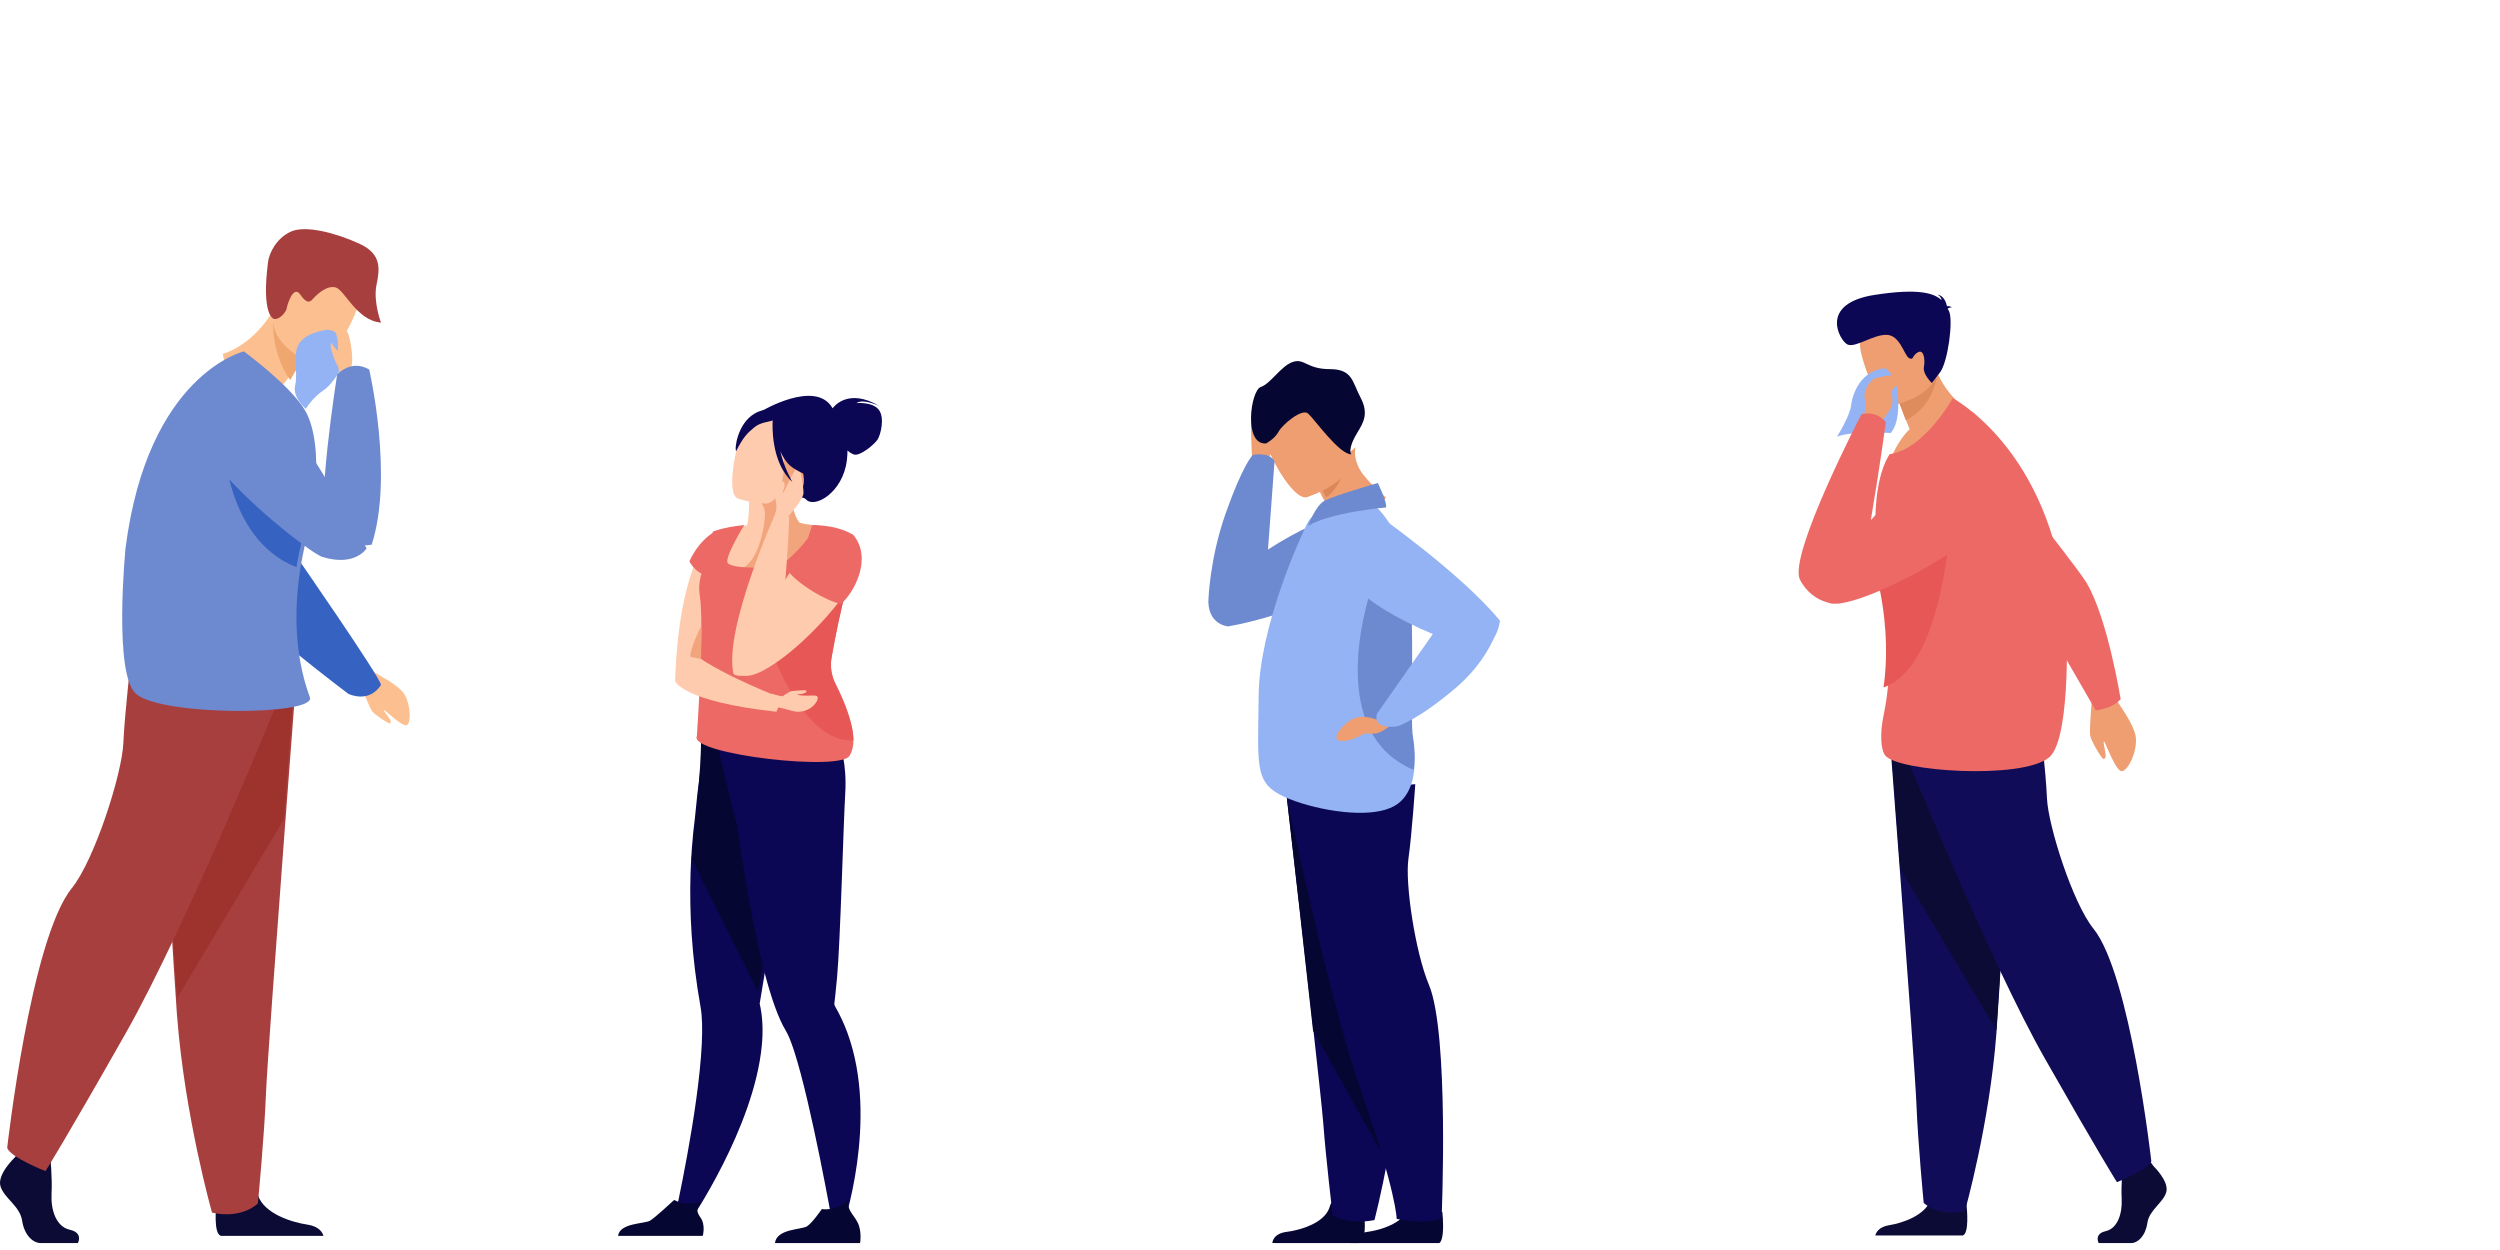 <?xml version="1.0" encoding="UTF-8"?>
<svg width="360px" height="180px" viewBox="0 0 360 180" version="1.1" xmlns="http://www.w3.org/2000/svg" xmlns:xlink="http://www.w3.org/1999/xlink">
    <!-- Generator: Sketch 55.2 (78181) - https://sketchapp.com -->
    <title>img_fail</title>
    <desc>Created with Sketch.</desc>
    <g id="img_fail" stroke="none" stroke-width="1" fill="none" fill-rule="evenodd">
        <g id="Group-36" transform="translate(0, 33)">
            <g id="Group-24" transform="translate(259, 9)">
                <path d="M25.396,17.584 C25.396,17.584 18.167,24.435 13.25,24.1 C13.25,24.1 14.293,21.371 15.993,19.808 C15.702,19.124 15.453,18.502 15.241,17.948 C14.542,16.104 14.271,15.023 14.271,15.023 L19.043,8.768 C19.267,9.852 19.585,10.814 19.961,11.67 C21.904,16.075 25.396,17.584 25.396,17.584" id="Fill-4" fill="#EE9E71"></path>
                <path d="M15.451,18.511 C14.772,16.687 14.354,15.74 14.354,15.74 L17.113,12.056 C18.883,12.061 19.875,12.425 19.875,12.425 C19.875,12.425 19.341,16.587 15.451,18.511 Z" id="Fill-5" fill="#DE8C5D"></path>
                <path d="M13.301,16.433 C13.301,16.433 20.789,14.967 19.782,10.431 C18.775,5.895 19.063,2.65 14.24,3.394 C9.416,4.138 8.876,6.065 8.834,7.659 C8.792,9.253 11.328,16.698 13.301,16.433" id="Fill-6" fill="#EE9E71"></path>
                <path d="M21.474,2.462 C21.541,2.369 21.706,2.286 22.083,2.238 C22.083,2.238 21.768,2.061 21.363,2.079 C21.248,1.534 20.904,0.58 19.985,0.406 C19.985,0.406 20.488,0.644 20.59,1.224 C19.468,0.171 17.17,-0.492 10.989,0.457 C2.844,1.707 5.903,7.01 7.007,7.591 C8.111,8.171 10.662,6.189 12.648,6.215 C14.635,6.241 15.207,9.205 15.904,9.568 C16.602,9.931 16.291,9.225 17.169,8.732 C18.048,8.239 18.237,9.807 18.043,10.848 C17.848,11.89 19.183,13.152 19.183,13.152 C19.183,13.152 19.183,13.152 20.349,11.644 C21.514,10.136 22.305,4.037 21.649,2.795 C21.59,2.686 21.533,2.574 21.474,2.462" id="Fill-7" fill="#0B0754"></path>
                <path d="M12.459,11.018 C12.459,11.018 13.889,11.89 14.204,14.232 C14.521,16.575 14.394,19.009 13.26,20.358 C13.26,20.358 8.081,19.936 5.521,20.882 C5.521,20.882 7.364,18.008 7.557,16.369 C7.751,14.73 8.915,11.35 12.459,11.018" id="Fill-8" fill="#93B3F4"></path>
                <path d="M51.148,125.967 C51.148,125.967 53.379,128.129 52.944,129.664 C52.508,131.2 50.493,132.223 50.221,134.1 C49.95,135.977 48.861,137 47.88,137 C46.901,137 43.211,137 43.211,137 C43.211,137 42.489,135.68 44.231,135.282 C45.972,134.883 46.629,132.679 46.52,130.631 C46.412,128.583 46.684,125.854 46.684,125.854 L50.385,124.944 L51.148,125.967" id="Fill-9" fill="#0B0B36"></path>
                <path d="M23.704,135.879 C23.686,135.888 23.665,135.895 23.64,135.904 L11.042,135.904 C11.161,135.464 11.572,134.664 13.014,134.434 C14.969,134.122 18.357,133.009 19.112,130.557 C19.137,130.478 19.157,130.397 19.177,130.316 C19.777,127.695 24.141,131.119 24.141,131.119 C24.141,131.119 24.154,131.223 24.172,131.4 C24.274,132.361 24.533,135.472 23.704,135.879" id="Fill-10" fill="#0B0B36"></path>
                <path d="M13.25,65.806 C13.25,65.806 13.882,74.047 14.626,83.953 C15.635,97.41 16.85,113.939 16.97,117.071 C17.178,122.508 18.011,131.207 18.011,131.207 C18.011,131.207 19.988,133.273 23.945,132.402 C23.945,132.402 27.469,119.985 28.477,106.848 C28.492,106.633 28.508,106.416 28.524,106.199 C29.461,92.825 30.917,64.664 30.917,64.664 L13.25,65.806" id="Fill-11" fill="#100C57"></path>
                <path d="M13.25,64.725 C13.25,64.725 13.882,73.075 14.626,83.113 L28.477,106.312 C28.492,106.094 28.508,105.875 28.524,105.655 C29.461,92.103 30.917,63.568 30.917,63.568 L13.25,64.725" id="Fill-12" fill="#0B0B36"></path>
                <path d="M15.458,66.731 C15.458,66.731 27.511,96.426 35.436,110.382 C43.361,124.338 45.838,128.232 45.838,128.232 C45.838,128.232 50.378,126.447 50.792,125.23 C50.792,125.23 47.761,98.288 42.453,91.721 C39.454,88.01 35.932,76.873 35.766,72.979 C35.601,69.084 34.694,61.376 34.694,61.376 L15.458,66.731" id="Fill-13" fill="#100C57"></path>
                <path d="M42.242,58.505 C42.242,58.505 41.836,63.219 41.995,63.981 C42.156,64.744 43.651,67.276 43.873,67.281 C44.095,67.287 44.254,67.135 44.221,66.665 C44.187,66.196 43.779,64.694 43.977,64.765 C44.176,64.837 45.651,69.122 46.543,69.047 C47.434,68.972 48.741,66.327 48.568,64.273 C48.394,62.218 45.474,58.537 45.397,58.197 C44.738,55.316 42.242,58.505 42.242,58.505" id="Fill-14" fill="#EE9E71"></path>
                <path d="M44.51,59.886 C43.007,60.375 42.763,60.271 42.763,60.271 C42.763,60.271 35.279,47.244 34.523,46.051 C33.766,44.86 18.771,31.518 18.771,31.518 L22.439,17.536 C22.439,17.536 39.559,38.794 41.416,41.851 C44.484,46.902 46.375,58.686 46.375,58.686 C46.375,58.686 45.692,59.5 44.51,59.886" id="Fill-15" fill="#ED6966"></path>
                <path d="M37.665,63.616 C37.279,65.267 36.746,66.536 36.023,67.111 C31.994,70.295 14.318,69.093 12.479,66.803 C11.821,65.984 11.684,63.604 12.242,60.969 C12.372,60.351 12.49,59.689 12.601,58.988 C12.645,58.701 12.687,58.407 12.726,58.107 C13.212,54.364 13.293,49.533 12.238,43.647 C12.153,43.17 12.061,42.688 11.96,42.199 C11.826,41.547 11.707,40.89 11.601,40.232 C11.307,38.384 11.126,36.526 11.066,34.734 C10.904,30.065 11.55,25.845 13.086,23.434 C13.093,23.42 13.1,23.411 13.109,23.401 C18.095,22.718 22.195,15.344 22.195,15.344 C22.195,15.344 36.27,22.663 38.509,45.286 C38.509,45.286 38.64,47.734 38.646,51.004 C38.655,54.97 38.48,60.142 37.665,63.616" id="Fill-16" fill="#ED6966"></path>
                <path d="M22.083,29.592 C22.083,29.592 21.673,53.463 12.346,56.949 C12.308,56.964 12.268,56.978 12.23,56.992 C12.744,53.379 12.83,48.716 11.715,43.035 C11.625,42.574 11.527,42.109 11.421,41.636 C11.28,41.007 11.153,40.373 11.042,39.738 C13.521,35.145 17.273,31.063 22.083,29.592" id="Fill-17" fill="#E75755"></path>
                <path d="M9.527,15.431 C9.253,13.896 10.61,12.621 10.961,12.478 C11.443,12.281 13.078,13.361 13.307,14.012 C13.538,14.663 13.588,16.201 13.372,16.623 C13.157,17.045 11.986,18.682 11.986,18.682 L9.353,17.756 C9.353,17.756 9.8,16.967 9.527,15.431 Z" id="Fill-18" fill="#EE9E71"></path>
                <path d="M23.753,21.159 C23.753,21.159 19.032,23.552 10.397,32.895 C11.562,26.123 12.564,18.797 12.564,18.797 C12.564,18.797 11.34,17.08 9.043,17.653 C9.043,17.653 -1.512,37.97 0.185,41.439 C1.069,43.249 2.651,44.365 4.192,44.764 C4.508,44.908 4.944,44.958 5.478,44.928 C5.794,44.924 6.1,44.889 6.385,44.816 C12.668,43.703 27.545,35.126 28.982,31.129 C30.647,26.498 30.234,19.48 23.753,21.159" id="Fill-19" fill="#ED6966"></path>
                <path d="M10.548,13.068 C10.548,13.068 13.435,10.804 13.796,11.936 C14.155,13.068 12.896,14.959 12.842,15.671 C12.787,16.384 10.548,13.068 10.548,13.068" id="Fill-20" fill="#EE9E71" transform="translate(12.204, 13.695) rotate(21) translate(-12.204, -13.695) "></path>
            </g>
            <g id="Group-30" transform="translate(89, 24)">
                <path d="M13.99,19.612 C13.99,19.612 8.866,22.88 8.216,40.938 C8.216,40.938 10.095,42.908 13.57,38.296 C17.045,33.685 18.486,18.61 18.486,18.61 L13.99,19.612" id="Fill-21" fill="#FFCBAF"></path>
                <path d="M8.216,118.066 L10.34,118.898 C10.34,118.898 19.563,105.43 20.699,93.579 C20.902,91.464 20.834,89.414 20.395,87.522 C20.395,87.522 20.485,86.98 20.643,86.02 C20.716,85.574 20.806,85.035 20.908,84.419 C21.208,82.61 21.621,80.135 22.093,77.316 C23.178,70.831 24.583,62.54 25.676,56.445 L25.103,56.252 L18.913,54.149 L17.634,49.87 L13.024,48.593 C13.024,48.593 11.994,50.714 11.073,60.733 C10.904,62.047 10.749,63.496 10.633,65.068 C10.274,69.865 10.248,75.816 11.071,82.619 C11.283,84.36 11.55,86.158 11.881,88.006 C12.124,89.359 12.16,91.205 12.058,93.324 C11.593,103.011 8.216,118.066 8.216,118.066" id="Fill-22" fill="#0B0754"></path>
                <path d="M20.178,85.814 C20.258,85.357 20.356,84.807 20.468,84.177 C20.795,82.328 21.247,79.798 21.762,76.917 C22.947,70.289 24.482,61.815 25.676,55.585 L25.051,55.387 L18.288,53.238 L16.891,48.864 L11.855,47.559 C11.855,47.559 12.303,49.391 11.297,59.631 C11.113,60.974 10.73,65.08 10.602,66.686 L20.178,85.814 Z" id="Fill-23" fill="#060632"></path>
                <path d="M14.378,50.613 L14.618,48.523 C18.628,49.608 29.338,45.492 29.338,45.492 C29.338,45.492 33.222,48.969 32.712,57.307 C32.463,61.376 32.009,78.667 31.534,83.784 C31.362,85.638 31.213,86.959 31.151,87.485 C31.15,87.488 31.15,87.489 31.15,87.49 C31.131,87.651 31.186,87.803 31.267,87.944 C31.965,89.152 32.544,90.411 33.019,91.698 C37.679,104.35 32.3,119.932 32.3,119.932 L30.905,119.358 C30.905,119.358 27.844,102.019 25.357,94.358 C24.936,93.059 24.531,92.038 24.161,91.428 C23.079,89.65 22.075,86.745 21.165,83.29 C19.443,76.758 18.058,68.26 17.136,61.701 C17.009,61.707 14.378,50.613 14.378,50.613" id="Fill-24" fill="#0B0754"></path>
                <path d="M29.784,19.909 C29.779,19.924 29.774,19.939 29.767,19.954 C28.71,23.056 26.596,27.144 22.687,27.819 C21.498,28.024 20.141,27.914 18.598,27.363 C16.828,26.731 15.449,25.885 14.378,24.923 C15.867,21.562 17.676,19.035 17.76,18.918 C17.764,18.915 17.764,18.912 17.764,18.912 C17.764,18.912 18.021,18.877 18.446,18.825 C18.715,18.541 18.821,17.272 18.854,15.935 C18.895,14.228 18.819,12.409 18.819,12.409 L24.32,11.43 L24.647,11.373 C24.594,13.139 24.745,14.645 24.993,15.831 C25.167,16.672 25.39,17.35 25.622,17.849 C25.79,18.215 25.966,18.483 26.13,18.646 C26.583,18.926 27.048,18.943 27.552,18.921 C28.059,18.898 28.899,19.25 29.765,19.895 C29.771,19.9 29.777,19.904 29.784,19.909" id="Fill-25" fill="#FFCBAF"></path>
                <path d="M29.781,19.56 C28.911,18.88 28.067,18.571 27.559,18.533 C27.091,18.497 26.583,18.42 26.13,18.243 C26.108,18.22 26.087,18.195 26.064,18.168 C26.052,18.155 26.042,18.14 26.03,18.126 C26.019,18.111 26.007,18.096 25.996,18.08 C25.983,18.064 25.972,18.048 25.96,18.031 C25.949,18.014 25.937,17.996 25.924,17.978 C25.913,17.961 25.903,17.943 25.891,17.926 C25.878,17.904 25.864,17.883 25.851,17.86 C25.841,17.843 25.831,17.826 25.821,17.808 C25.807,17.782 25.791,17.755 25.777,17.728 C25.768,17.711 25.758,17.694 25.749,17.675 C25.74,17.657 25.73,17.637 25.72,17.618 C25.686,17.55 25.653,17.479 25.62,17.402 L25.619,17.402 C25.387,16.877 25.163,16.161 24.988,15.275 C23.04,14.608 20.635,14.222 19.364,14.663 C19.364,14.663 21.069,15.078 21.141,16.864 C21.215,18.701 20.09,24.934 16.994,25.024 C14.938,25.084 18.915,27.431 22.672,27.915 C26.598,27.204 28.722,22.893 29.784,19.622 C29.784,19.602 29.783,19.58 29.781,19.56" id="Fill-26" fill="#F2A57C"></path>
                <path d="M33.892,49.562 C33.898,50.394 33.752,51.14 33.386,51.728 C32.616,54.207 10.102,51.617 11.347,49.001 C11.347,49.001 12.463,32.879 11.764,28.722 C11.739,28.571 11.72,28.424 11.707,28.275 C11.347,24.331 15.022,21.216 13.561,19.602 C13.561,19.602 14.892,18.939 18.176,18.61 C18.176,18.61 18.176,18.613 18.172,18.616 C18.078,18.771 15.547,22.876 15.735,23.951 C15.926,25.043 22.987,24.848 23.675,24.269 C24.224,23.803 27.503,21.017 28.094,19.092 C28.183,18.8 28.222,18.618 28.222,18.618 C28.222,18.618 31.648,19.08 33.294,20.317 C33.294,20.317 32.117,21.67 31.357,23.309 C31.286,23.465 31.218,23.622 31.155,23.78 C31.02,24.115 30.912,24.458 30.835,24.799 C30.734,25.253 30.857,25.71 31.122,26.198 C31.363,26.644 31.726,27.12 32.144,27.635 C32.28,27.803 32.357,27.831 32.437,27.864 C32.518,27.897 32.602,27.937 32.752,28.126 C32.207,30.149 31.378,34.002 30.748,37.644 C30.59,38.567 30.649,39.509 30.913,40.4 C31.018,40.754 31.154,41.102 31.321,41.436 C32.338,43.456 33.876,46.937 33.892,49.562" id="Fill-27" fill="#ED6966"></path>
                <path d="M30.897,1.796 C31.079,1.538 33.143,-1.173 37.635,1.465 C37.635,1.465 35.308,0.349 34.324,1.048 C34.324,1.048 36.551,0.825 37.505,1.956 C38.461,3.088 37.814,5.602 37.376,6.287 C36.938,6.971 34.841,8.742 33.959,8.446 C33.624,8.334 33.305,8.105 33.036,7.863 C33.035,8.303 33.009,8.772 32.948,9.276 C32.385,13.933 28.313,16.252 27.078,14.928 C26.286,14.079 24.971,15.508 24.971,15.508 L20.541,2.268 C20.541,2.268 28.463,-2.504 30.897,1.796" id="Fill-28" fill="#0B0754"></path>
                <path d="M27.606,8.16 C27.322,9.467 26.601,11.018 25.956,12.885 C24.894,15.952 21.141,15.689 18.919,15.232 C18.917,15.232 18.917,15.232 18.916,15.232 C17.92,15.026 17.232,14.783 17.232,14.783 C15.401,14.006 17.167,6.266 18.046,4.907 C18.925,3.546 20.407,2.154 24.93,3.967 C27.554,5.018 27.997,6.355 27.606,8.16" id="Fill-29" fill="#FFCBAF"></path>
                <path d="M22.595,122 L34.852,122 C34.852,122 35.145,120.323 34.505,119.05 C33.891,117.829 32.93,117.273 33.161,115.797 C32.382,116.517 31.113,117.322 29.341,117.108 C29.123,117.425 27.939,119.117 27.214,119.584 C26.412,120.102 22.841,119.917 22.595,122" id="Fill-30" fill="#060632"></path>
                <path d="M0,120.966 L12.195,120.966 C12.195,120.966 12.651,119.377 11.85,118.296 C11.142,117.338 11.414,116.794 11.937,116.003 C11.386,116.187 10.671,116.355 9.884,116.318 C9.276,116.29 8.633,116.065 8.071,115.797 C7.546,116.286 5.299,118.367 4.597,118.779 C3.799,119.248 0.245,119.08 0,120.966" id="Fill-31" fill="#060632"></path>
                <path d="M26.141,8.271 C25.939,9.407 27.255,11.763 26.558,13.228 C26.132,14.124 22.969,15.906 21.393,15.508 C24.602,14.928 23.811,7.334 23.811,7.334 C25.067,6.952 26.533,7.733 27.73,9.12" id="Fill-32" fill="#F2A57C"></path>
                <path d="M33.892,49.617 C26.3,50.071 21.568,35.285 21.568,35.285 C21.568,35.285 29.184,28.309 32.127,27.915 C32.264,28.082 32.342,28.11 32.423,28.142 C32.504,28.175 32.589,28.214 32.741,28.401 C32.19,30.403 31.353,34.217 30.717,37.821 C30.557,38.735 30.617,39.667 30.883,40.549 C30.989,40.899 31.126,41.244 31.295,41.574 C32.322,43.574 33.876,47.019 33.892,49.617" id="Fill-33" fill="#E75755"></path>
                <path d="M27.847,43.16 C27.233,43.186 26.263,43.194 25.691,43.026 C25.691,43.026 27.479,42.918 27.069,42.423 C26.994,42.334 26.108,42.446 25.116,42.494 C24.709,42.513 23.698,43.245 23.752,43.265 C23.027,43.214 22.4,42.94 22.185,42.909 C22.129,42.902 22.106,42.893 22.106,42.893 L21.568,44.599 C21.568,44.599 21.704,44.623 21.939,44.653 C22.538,44.756 23.77,44.981 24.941,45.331 C26.58,45.829 27.719,45.057 28.226,44.526 C28.546,44.189 28.79,43.75 28.753,43.442 C28.714,43.104 28.221,43.144 27.847,43.16" id="Fill-34" fill="#FFCBAF"></path>
                <path d="M24.315,17.576 C24.315,17.576 26.703,14.977 26.703,13.982 C26.703,12.988 26.249,10.112 25.786,10.353 C25.323,10.595 23.802,14.206 23.735,14.009 C23.668,13.812 24.056,13.064 23.993,12.719 C23.966,12.574 23.701,11.984 23.436,12.628 C23.2,13.199 22.684,13.951 22.65,14.565 C22.618,15.179 23.054,15.899 22.595,17.058 L24.315,17.576" id="Fill-35" fill="#FFCBAF"></path>
                <path d="M22.355,2.755 C27.175,1.943 28.669,5.944 28.669,5.944 C28.036,9.275 29.784,11.868 29.784,11.868 C29.784,11.868 28.145,12.227 25.296,10.447 C24.426,9.903 23.805,8.98 23.361,7.96 C23.904,10.392 25.105,12.407 25.105,12.407 C21.962,9.55 22.228,4.113 22.267,3.541 C21.674,3.782 20.541,3.782 19.625,4.535 C18.599,5.38 18.026,5.944 17.009,7.96 C16.732,7.68 17.192,4.014 19.625,2.58 C21.247,1.624 22.01,2.198 22.355,2.755 Z" id="Fill-36" fill="#0B0754"></path>
                <path d="M8.216,41.092 C8.216,41.092 9.224,44.013 22.802,45.492 L23.622,43.544 C23.622,43.544 15.425,40.447 11.054,37.289 C10.123,36.617 8.216,41.092 8.216,41.092" id="Fill-37" fill="#FFCBAF"></path>
                <path d="M34.651,25.167 C33.114,28.452 29.791,32.404 26.451,35.448 C25.493,36.322 24.535,37.12 23.616,37.806 C20.872,39.856 18.486,40.91 17.568,39.983 C16.678,39.083 21.469,30.446 24.552,25.745 C24.942,25.151 25.304,24.62 25.625,24.175 C26.452,23.027 27.246,22.164 27.956,21.52 C29.699,19.936 30.941,19.655 30.941,19.655 C36.405,19.358 34.651,25.167 34.651,25.167" id="Fill-38" fill="#FFCBAF"></path>
                <path d="M24.649,17.544 C24.649,17.544 24.484,22.09 24.08,26.698 C23.703,30.994 23.781,37.212 22.874,37.912 C18.361,41.4 16.631,40.075 16.631,40.075 C15.116,33.676 22.766,16.717 22.766,16.717 C23.865,16.041 24.649,17.544 24.649,17.544" id="Fill-40" fill="#FFCBAF"></path>
                <path d="M24.649,25.443 C26.189,27.259 29.784,29.44 32.099,29.983 C33.892,28.432 36.714,23.525 33.892,20.04 C32.788,19.325 30.711,18.609 27.949,18.61 L26.703,22.559 L24.649,25.443 Z" id="Fill-41" fill="#ED6966"></path>
                <path d="M13.809,19.644 C13.809,19.644 11.786,20.609 10.27,23.825 C10.27,23.825 11.147,25.623 12.856,25.842 C14.566,26.059 14.762,20.205 13.809,19.644" id="Fill-42" fill="#ED6966"></path>
                <path d="M10.496,37.612 C10.089,37.448 11.277,34.414 11.997,33.138 C11.997,35.911 11.942,37.888 11.942,37.888 C11.64,37.825 11.158,37.733 10.496,37.612 Z" id="Fill-43" fill="#F2A57C"></path>
            </g>
            <g id="Group-26" transform="translate(174, 19)">
                <g id="Group-25">
                    <path d="M6.28,13.728 C6.28,13.728 6.13,10.64 6.148,9.303 C6.166,7.966 8.757,4.13 9.637,4.13 C10.517,4.13 10.223,7.665 10.077,8.764 C9.93,9.864 10.371,10.861 9.882,11.734 C9.393,12.606 8.432,14.455 8.432,14.455 L6.28,13.728" id="Fill-44" fill="#EE9E71"></path>
                    <path d="M25.61,19.655 L20.426,24.78 C19.204,23.728 18.235,22.524 17.465,21.347 C17.344,21.163 17.228,20.98 17.119,20.799 C16.425,19.656 15.917,18.581 15.552,17.751 C15.492,17.617 15.435,17.49 15.384,17.369 C15.099,16.724 18.263,14.658 20.05,13.349 C20.604,12.926 21.033,12.594 21.176,12.39 C21.176,12.39 21.053,13.255 21.171,13.844 C21.445,15.227 22.035,16.073 22.734,16.864 C24.546,18.913 25.61,19.655 25.61,19.655" id="Fill-45" fill="#EE9E71"></path>
                    <path d="M20.488,12.39 C20.488,12.39 19.63,17.909 16.963,19.618 C16.862,19.438 16.765,19.258 16.674,19.081 C16.095,17.962 15.671,16.909 15.366,16.096 C15.691,15.279 17.914,13.562 19.235,12.427 C19.981,12.409 20.488,12.39 20.488,12.39" id="Fill-46" fill="#DC8757"></path>
                    <path d="M14.174,19.592 C14.174,19.592 21.935,17.224 20.248,12.829 C18.559,8.433 18.423,5.167 13.397,6.494 C8.37,7.82 8.056,9.805 8.229,11.397 C8.402,12.989 12.112,20.095 14.174,19.592" id="Fill-47" fill="#EE9E71"></path>
                    <path d="M20.615,13.423 C20.615,13.423 19.869,12.907 21.511,10.208 C22.358,8.816 23.113,7.507 21.914,5.243 C20.715,2.979 20.79,1.154 17.485,1.155 C14.181,1.156 13.848,-0.438 12.165,0.118 C10.48,0.673 8.985,3.248 7.544,3.731 C6.102,4.215 5.01,12.075 8.307,11.858 C8.307,11.858 9.547,11.216 10.102,10.178 C10.655,9.139 13.468,6.773 14.362,7.545 C15.256,8.316 18.842,13.459 20.615,13.423" id="Fill-48" fill="#060632"></path>
                    <path d="M19.718,22.396 C17.223,22.25 12.685,24.495 8.59,27.132 L9.533,14.408 C8.713,13 6.412,13.514 6.412,13.514 C6.412,13.514 5.052,14.696 2.493,21.934 C0.129,28.62 0,34.663 0,34.663 C0.092,38.019 2.845,38.203 2.845,38.203 C11.63,36.732 26.085,30.321 26.085,30.321 C27.915,28.074 25.01,22.708 19.718,22.396" id="Fill-49" fill="#6D89CF"></path>
                    <path d="M22.489,125.468 C22.419,126.178 22.248,126.779 21.897,126.93 C21.836,126.956 21.734,126.98 21.596,127 L9.718,127 C9.4,126.991 9.22,126.986 9.22,126.986 C9.22,126.986 9.25,125.65 11.269,125.39 C12.901,125.182 15.539,124.474 16.837,122.935 C17.144,122.57 17.377,122.158 17.502,121.697 C18.156,119.283 22.433,122.534 22.433,122.534 C22.433,122.534 22.482,122.954 22.511,123.537 C22.542,124.107 22.555,124.832 22.489,125.468" id="Fill-50" fill="#060632"></path>
                    <path d="M33.263,127 L20.488,127 C20.631,126.693 21.152,125.788 22.485,125.468 C22.613,125.434 22.749,125.41 22.893,125.39 C24.271,125.208 26.389,124.648 27.741,123.486 C28.308,123 28.738,122.409 28.925,121.697 C29.558,119.283 33.698,122.534 33.698,122.534 C33.698,122.534 33.741,122.919 33.773,123.467 C33.84,124.651 33.856,126.595 33.263,127" id="Fill-51" fill="#060632"></path>
                    <path d="M28.683,60.919 C28.683,60.919 28.673,61.362 28.656,62.157 C28.542,67.287 28.093,87.122 27.668,98.179 C27.649,98.581 27.635,98.971 27.619,99.349 C27.612,99.548 27.602,99.751 27.595,99.949 C27.339,105.294 26.598,110.529 25.847,114.716 C24.89,120.055 23.918,123.691 23.918,123.691 C20.271,124.412 17.909,123.058 17.909,123.058 C17.909,123.058 16.925,114.772 16.551,109.757 C16.428,108.129 15.827,102.577 15.074,95.823 C14.49,90.599 13.815,84.657 13.196,79.253 C13.162,78.964 13.131,78.676 13.097,78.392 C12.097,69.656 11.268,62.538 11.268,62.538 L17.716,61.938 L28.683,60.919" id="Fill-52" fill="#0B0754"></path>
                    <path d="M25.87,115.642 L15.08,96.422 C14.495,91.108 13.819,85.064 13.199,79.566 C13.165,79.272 13.134,78.979 13.1,78.69 C12.098,69.802 11.268,62.561 11.268,62.561 L17.726,61.951 L28.683,62.174 L25.87,115.642" id="Fill-53" fill="#060632"></path>
                    <path d="M11.268,62.662 C11.268,62.662 17.275,91.651 22.168,105.644 C27.063,119.635 27.124,123.522 27.124,123.522 C27.124,123.522 31.614,124.473 33.593,123.368 C33.593,123.368 34.723,96.844 31.762,89.8 C29.804,85.141 28.305,75.224 28.814,71.653 C29.323,68.081 29.798,60.919 29.798,60.919 L11.268,62.662" id="Fill-54" fill="#0B0754"></path>
                    <path d="M29.535,59.684 C29.218,61.463 28.46,62.88 27.288,63.744 C25.953,64.728 23.848,65.083 21.531,65.046 C18.824,65 15.829,64.419 13.434,63.673 C12.145,63.272 11.032,62.825 10.23,62.389 C6.65,60.447 7.158,57.861 7.244,48.183 C7.332,38.306 13.17,25.539 14.222,23.401 C16.094,19.596 24.036,20.847 24.036,20.847 C25.777,22.51 27.302,24.924 28.34,28.783 C28.762,30.344 29.007,32.529 29.148,34.983 C29.578,42.48 29.022,52.48 29.442,54.814 C29.764,56.605 29.791,58.259 29.535,59.684" id="Fill-55" fill="#93B3F4"></path>
                    <path d="M24.41,17.553 C24.41,17.553 25.864,20.547 25.571,21.079 C25.571,21.079 17.591,21.735 14.341,23.748 C14.341,23.748 15.41,20.841 16.709,20.119 C18.008,19.397 24.41,17.553 24.41,17.553" id="Fill-56" fill="#6D89CF"></path>
                    <path d="M29.549,58.854 C15.958,53.14 23.718,32.008 23.718,32.008 C25.619,32.157 27.482,33.177 29.193,34.746 C29.588,42.064 29.077,51.823 29.464,54.101 C29.759,55.848 29.784,57.463 29.549,58.854" id="Fill-57" fill="#6D89CF"></path>
                    <path d="M25.637,50.593 C25.637,50.593 24.837,51.869 24.068,51.569 C23.298,51.268 21.745,50.951 20.59,51.636 C19.435,52.321 17.695,54.171 18.782,54.623 C19.871,55.074 21.938,53.876 22.428,53.675 C22.918,53.475 23.77,53.876 24.712,53.441 C25.656,53.006 26.634,52.138 26.634,52.138 L25.637,50.593" id="Fill-58" fill="#EE9E71"></path>
                    <path d="M42,37.398 C36.486,30.585 23.784,21.707 23.784,21.707 C21.018,21.285 17.962,26.546 20.286,31.266 C21.63,33.995 27.376,37.249 32.328,39.3 L24.276,50.788 C23.643,53.23 27.262,52.58 27.262,52.58 C27.262,52.58 30.273,51.651 35.73,46.966 C38.664,44.447 40.271,41.782 41.122,39.906 C41.835,38.735 42,37.398 42,37.398" id="Fill-59" fill="#93B3F4"></path>
                </g>
            </g>
            <g id="Group-31">
                <path d="M51.754,65.25 C51.754,65.25 53.227,68.95 53.619,69.456 C54.012,69.961 55.981,71.252 56.135,71.166 C56.29,71.078 56.342,70.9 56.145,70.562 C55.949,70.224 55.11,69.264 55.273,69.236 C55.436,69.208 58.042,71.821 58.626,71.401 C59.211,70.982 59.128,68.467 58.247,66.998 C57.363,65.526 53.988,63.957 53.809,63.735 C52.287,61.844 51.754,65.25 51.754,65.25" id="Fill-83" fill="#FCBF90"></path>
                <path d="M38.111,21.886 C38.111,21.886 40.235,38.712 42.332,46.61 C42.332,46.61 54.892,64.704 54.86,65.627 C54.86,65.627 53.461,68.255 50.186,66.933 C50.186,66.933 35.231,55.672 33.325,52.354 C31.418,49.035 26.807,31.909 26.914,29.886 C27.023,27.862 34.244,17.205 38.111,21.886" id="Fill-84" fill="#3662C1"></path>
                <path d="M2.123,133.682 C2.123,133.682 -0.435,136.095 0.065,137.809 C0.563,139.524 2.871,140.666 3.183,142.762 C3.495,144.857 4.741,146 5.865,146 C6.987,146 11.217,146 11.217,146 C11.217,146 12.042,144.526 10.047,144.082 C8.051,143.637 7.299,141.175 7.423,138.889 C7.549,136.602 7.237,133.555 7.237,133.555 L2.995,132.539 L2.123,133.682" id="Fill-85" fill="#0B0B36"></path>
                <path d="M31.741,144.937 C31.763,144.946 31.787,144.955 31.816,144.965 L46.579,144.965 C46.441,144.48 45.958,143.598 44.27,143.345 C41.979,143.001 38.009,141.774 37.122,139.071 C37.095,138.984 37.069,138.895 37.046,138.805 C36.343,135.916 31.231,139.69 31.231,139.69 C31.231,139.69 31.214,139.804 31.193,140 C31.073,141.06 30.77,144.488 31.741,144.937" id="Fill-86" fill="#0B0B36"></path>
                <path d="M42.439,67.54 C42.439,67.54 41.734,76.707 40.907,87.726 C39.782,102.695 38.43,121.082 38.297,124.566 C38.066,130.615 37.137,140.291 37.137,140.291 C37.137,140.291 34.937,142.589 30.533,141.62 C30.533,141.62 26.609,127.808 25.488,113.194 C25.471,112.955 25.453,112.714 25.436,112.473 C24.394,97.596 22.772,66.27 22.772,66.27 L42.439,67.54" id="Fill-87" fill="#A83F3F"></path>
                <path d="M42.439,64.452 C42.439,64.452 41.734,73.758 40.907,84.943 L25.488,110.794 C25.471,110.551 25.453,110.307 25.436,110.062 C24.394,94.961 22.772,63.163 22.772,63.163 L42.439,64.452" id="Fill-88" fill="#9E332E"></path>
                <path d="M40.368,67.064 C40.368,67.064 26.95,100.178 18.128,115.74 C9.306,131.303 6.549,135.645 6.549,135.645 C6.549,135.645 1.494,133.655 1.035,132.298 C1.035,132.298 4.409,102.254 10.316,94.931 C13.656,90.793 17.577,78.373 17.76,74.031 C17.945,69.688 18.956,61.092 18.956,61.092 L40.368,67.064" id="Fill-89" fill="#A83F3F"></path>
                <path d="M32.088,17.954 C32.088,17.954 32.687,23.702 37.789,24.851 C37.789,24.851 40.087,23.39 41.156,21.896 C41.287,21.712 41.415,21.535 41.538,21.366 C42.749,19.69 43.474,18.78 43.474,18.78 C43.474,18.78 43.474,18.779 43.471,18.776 C43.34,18.58 39.041,12.229 38.905,12.43 C35.793,17.072 32.088,17.954 32.088,17.954" id="Fill-90" fill="#FCBF90"></path>
                <path d="M39.354,13.488 C39.221,15.063 39.699,18.77 41.789,21.745 C42.843,19.886 43.474,18.877 43.474,18.877 C43.474,18.877 43.474,18.876 43.471,18.873 C43.353,18.704 39.392,13.023 39.354,13.488" id="Fill-91" fill="#F0A76F"></path>
                <path d="M45.35,19.633 C45.35,19.633 37.735,16.528 39.639,11.549 C41.543,6.57 41.842,2.815 46.785,4.588 C51.727,6.36 51.939,8.66 51.686,10.485 C51.434,12.311 47.38,20.312 45.35,19.633" id="Fill-92" fill="#FCBF90"></path>
                <path d="M19.615,66.943 C23.436,70.157 45.591,70.058 44.622,67.401 C44.164,66.148 43.334,63.695 42.927,60.127 C42.559,56.924 42.534,52.819 43.421,47.874 C43.638,46.661 43.91,45.397 44.247,44.085 C44.7,42.309 45.04,40.495 45.257,38.715 C45.329,38.13 45.387,37.55 45.433,36.976 C45.781,32.513 45.319,28.45 43.915,26.078 C41.779,22.472 35.116,17.603 35.116,17.603 C35.116,17.603 21.281,20.842 18.075,45.955 C18.075,45.955 16.29,64.146 19.615,66.943" id="Fill-93" fill="#6D89CF"></path>
                <path d="M48.721,15.411 C48.379,14.76 47.645,14.401 46.903,14.518 C45.674,14.712 43.866,15.211 43.057,16.495 C42.08,18.049 42.954,20.643 42.493,22.559 C42.094,24.215 44.037,25.887 44.037,25.887 C44.037,25.887 44.964,24.267 46.623,23.17 C47.982,22.271 49.789,19.369 49.679,18.025 C49.618,17.26 49.131,16.191 48.721,15.411" id="Fill-94" fill="#93B3F4"></path>
                <path d="M39.493,12.942 C39.361,12.938 37.61,12.37 38.6,4.71 C38.755,3.507 39.729,1.361 41.849,0.366 C43.971,-0.63 48.405,0.562 51.74,2.085 C55.077,3.609 54.651,5.852 54.205,8.094 C53.737,10.447 54.86,13.461 54.86,13.461 C51.341,13.13 49.664,8.813 48.372,8.404 C47.081,7.995 45.562,9.477 45.116,9.981 C44.669,10.485 44.242,10.864 43.233,9.409 C42.224,7.954 41.334,10.956 41.24,11.583 C41.24,11.583 40.595,12.976 39.493,12.942" id="Fill-95" fill="#A83F3F"></path>
                <path d="M42.678,48.667 C42.895,47.39 43.166,46.061 43.502,44.68 C43.953,42.813 44.292,40.904 44.509,39.032 C40.843,33.888 35.387,28.809 32.088,28.998 C32.088,28.998 31.913,44.434 42.678,48.667" id="Fill-96" fill="#3662C1"></path>
                <path d="M29.711,21.917 C29.711,21.917 35.483,20.484 40.072,25.885 C44.663,31.285 52.789,45.964 52.789,45.964 C52.789,45.964 51.179,48.654 46.423,47.2 C44.007,46.462 18.597,26.551 29.711,21.917" id="Fill-97" fill="#6D89CF"></path>
                <path d="M50.62,22.396 C50.62,22.396 50.344,20.912 50.652,19.504 C50.904,18.354 50.387,15.466 50.069,14.894 C49.75,14.323 48.316,13.198 48.179,13.517 C48.041,13.836 48.56,15.578 48.603,15.882 C48.706,16.631 48.647,17.553 48.553,17.479 C48.46,17.405 47.689,16.363 47.689,16.363 C47.689,16.363 47.52,16.656 47.689,17.281 C47.86,17.907 48.305,19.274 48.607,19.639 C48.909,20.004 48.904,22.78 48.904,22.78 L50.62,22.396" id="Fill-98" fill="#FCBF90"></path>
                <path d="M53.166,20.215 C53.166,20.215 56.726,35.517 53.523,45.43 C53.523,45.43 48.904,46.257 47.119,43.745 C45.333,41.233 48.548,20.931 48.548,20.931 C48.548,20.931 50.546,18.667 53.166,20.215" id="Fill-99" fill="#6D89CF"></path>
            </g>
        </g>
    </g>
</svg>